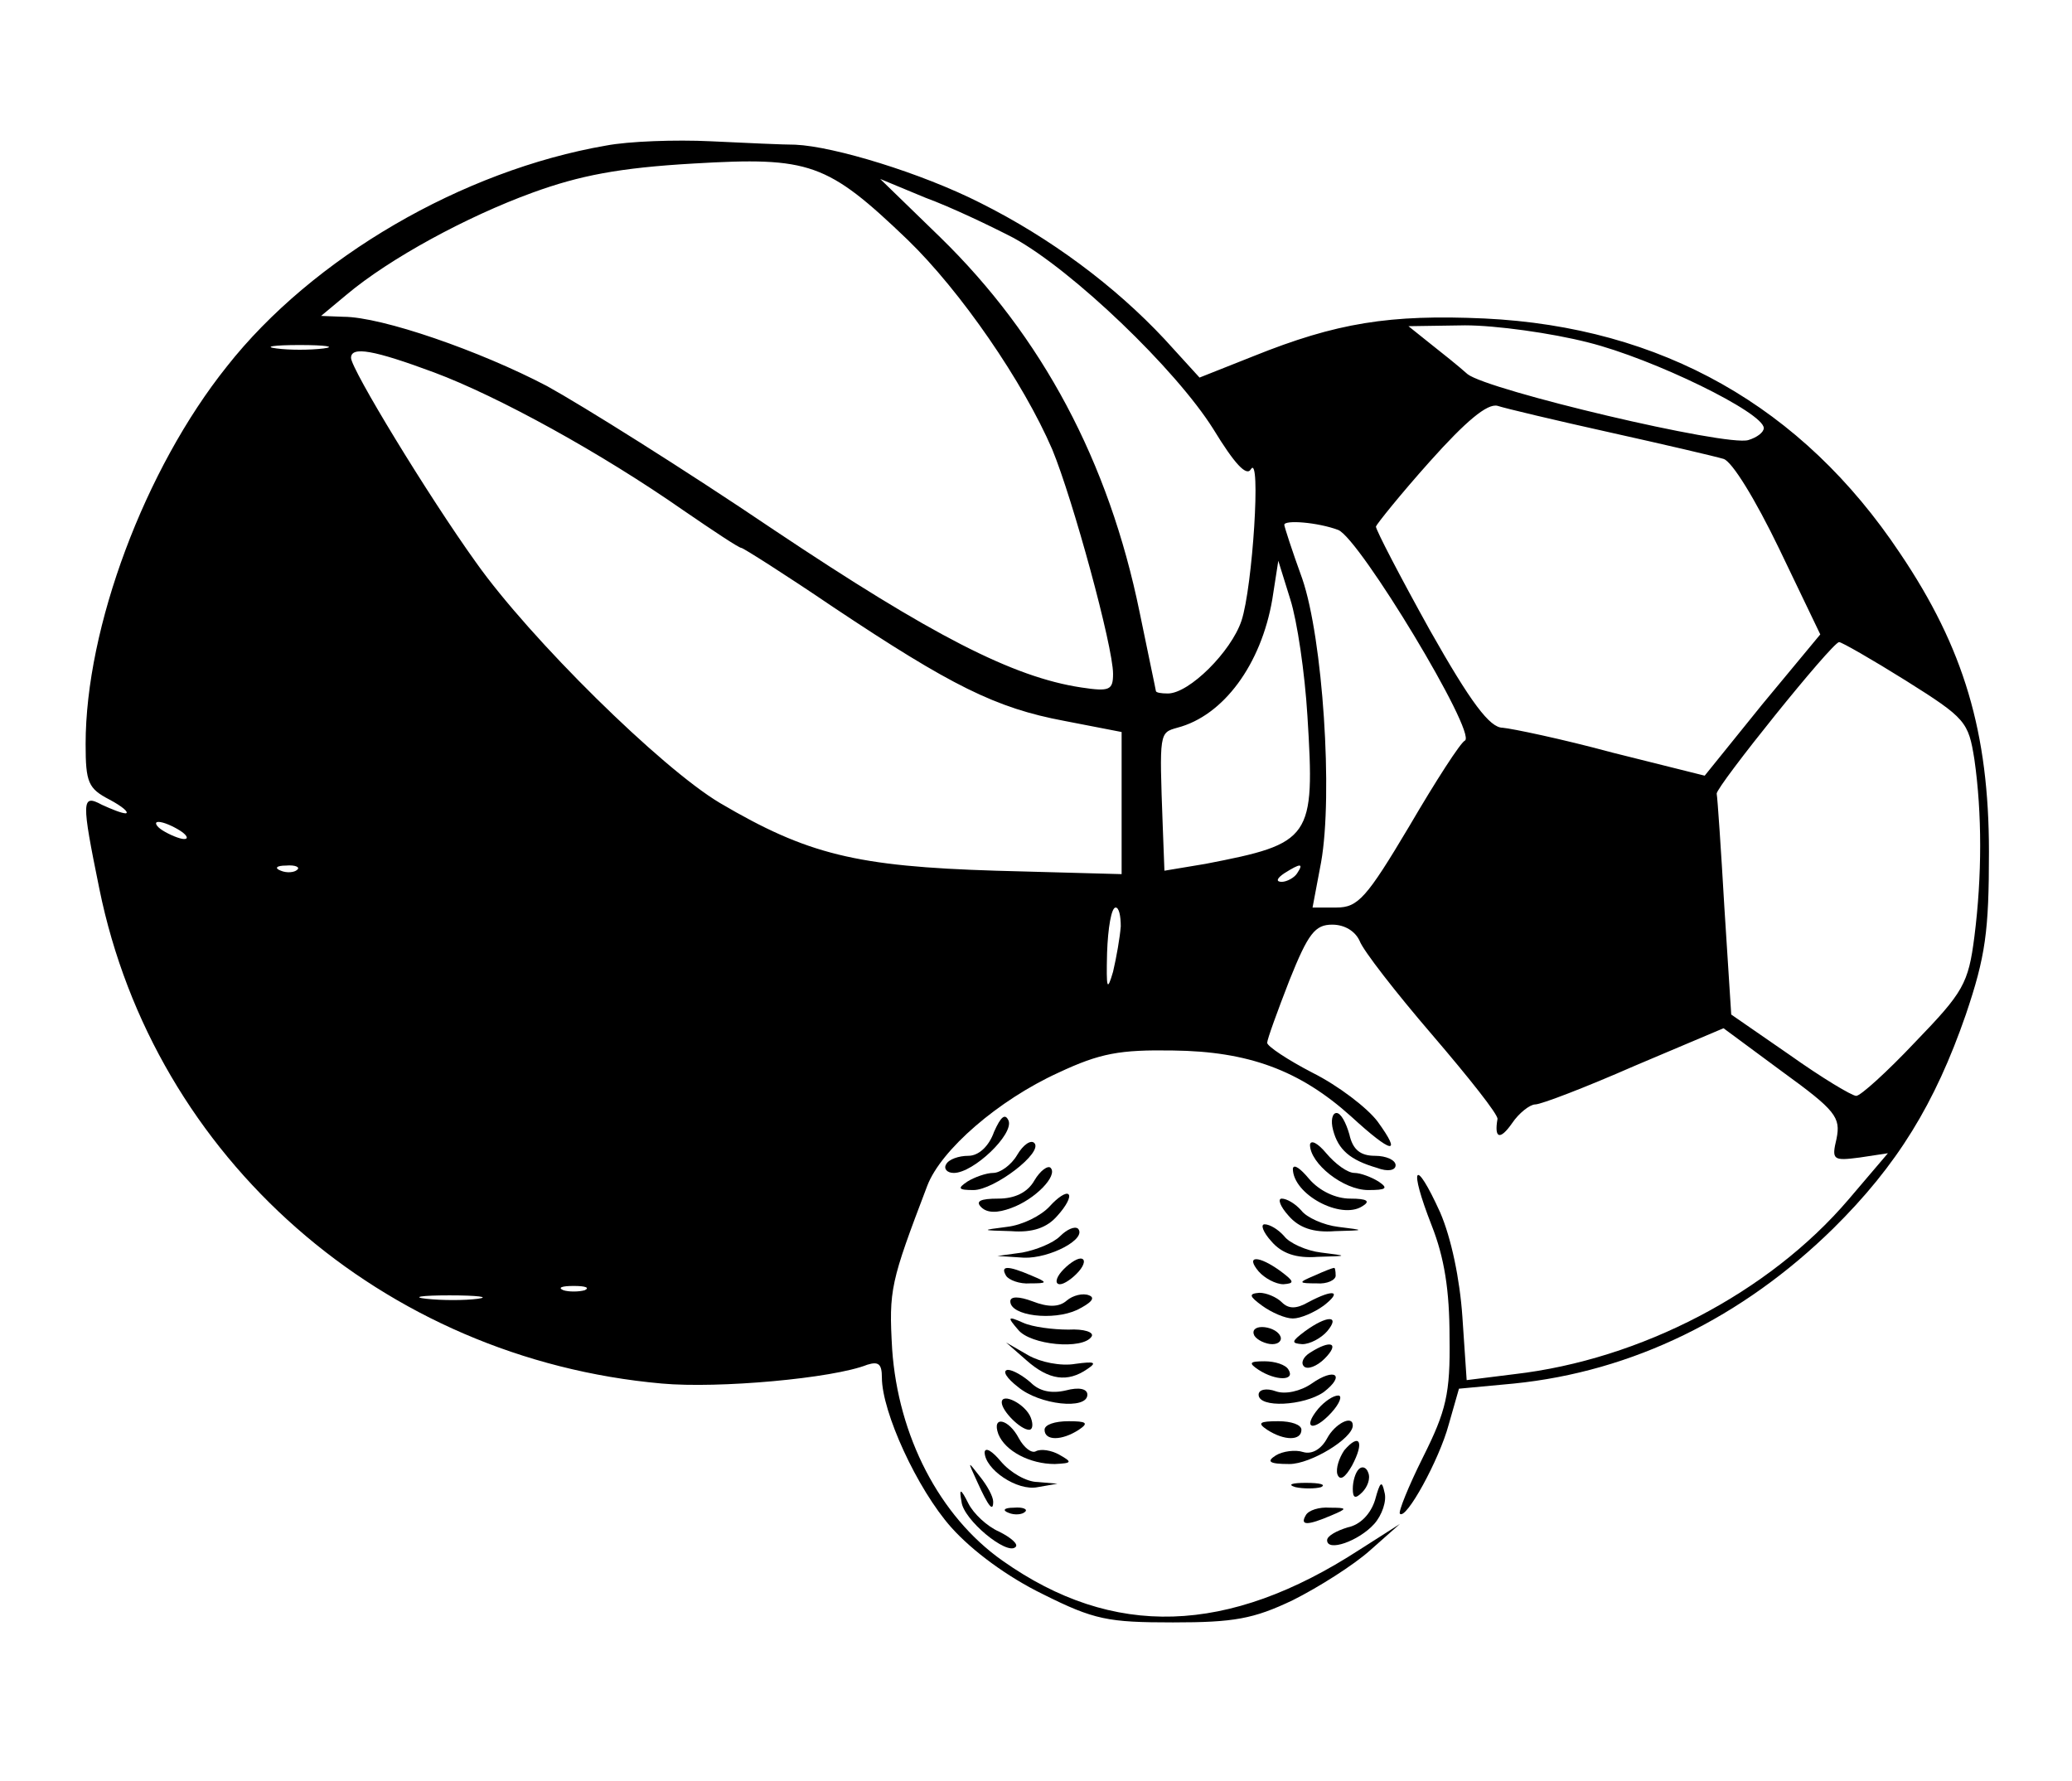 <?xml version="1.0" standalone="no"?>
<!DOCTYPE svg PUBLIC "-//W3C//DTD SVG 20010904//EN"
 "http://www.w3.org/TR/2001/REC-SVG-20010904/DTD/svg10.dtd">
<svg version="1.0" xmlns="http://www.w3.org/2000/svg"
 width="242pt" height="208pt" viewBox="0 0 242 208"
 preserveAspectRatio="xMidYMid meet">

<g transform="translate(0,208) scale(0.1,-0.1)"
fill="#000000" stroke="none">
<path d="M708 1910 c-168 -29 -343 -131 -443 -258 -96 -120 -165 -305 -165
-441 0 -45 3 -52 28 -65 15 -8 23 -15 19 -16 -5 0 -17 5 -28 10 -24 13 -24 5
-3 -98 64 -315 331 -549 657 -578 66 -6 200 6 240 22 13 4 17 1 17 -15 0 -40
41 -130 81 -175 25 -28 66 -58 107 -78 60 -30 76 -33 152 -33 71 0 94 4 140
26 30 15 71 41 90 58 l35 31 -47 -30 c-154 -100 -288 -104 -417 -13 -74 52
-122 146 -129 247 -4 70 -2 78 41 191 16 42 83 100 153 132 49 23 72 27 134
26 88 -1 148 -23 208 -77 48 -44 60 -46 31 -6 -12 16 -46 42 -76 57 -29 15
-53 31 -53 35 0 4 12 37 26 73 22 55 30 65 50 65 15 0 27 -8 32 -19 4 -11 42
-60 85 -110 42 -49 77 -93 76 -98 -4 -23 3 -25 17 -5 8 12 21 22 27 22 7 0 59
20 116 45 l104 44 69 -51 c62 -45 68 -53 63 -78 -6 -25 -4 -26 27 -22 l33 5
-46 -54 c-93 -109 -243 -187 -390 -204 l-56 -7 -5 74 c-3 44 -13 92 -26 122
-30 66 -37 54 -10 -15 15 -38 21 -76 21 -131 1 -66 -4 -86 -31 -140 -17 -34
-29 -64 -27 -66 7 -8 46 63 57 104 l12 42 64 6 c139 14 267 77 373 181 75 74
119 146 155 250 23 68 27 97 27 190 0 139 -29 238 -104 349 -114 171 -278 264
-485 274 -111 5 -173 -5 -270 -44 l-63 -25 -41 45 c-58 62 -133 118 -215 159
-69 35 -171 66 -216 68 -13 0 -58 2 -99 4 -41 2 -96 0 -122 -5z m352 -110 c62
-60 135 -166 169 -245 24 -58 71 -230 71 -262 0 -19 -4 -21 -37 -16 -80 12
-175 61 -359 184 -105 71 -225 146 -265 168 -78 41 -193 81 -238 81 l-26 1 30
25 c50 42 140 91 217 119 55 20 101 29 188 34 136 8 156 1 250 -89z m124 2
c69 -38 189 -153 233 -223 25 -41 39 -56 44 -47 12 19 2 -138 -11 -177 -12
-36 -61 -85 -86 -85 -8 0 -14 1 -14 3 0 1 -9 43 -19 92 -36 176 -114 322 -233
438 l-70 68 53 -22 c30 -11 76 -33 103 -47z m671 -122 c76 -19 205 -82 205
-100 0 -5 -8 -11 -18 -14 -25 -8 -304 58 -328 77 -10 9 -30 25 -44 36 l-25 20
66 1 c36 0 101 -9 144 -20z m-1477 -7 c-16 -2 -40 -2 -55 0 -16 2 -3 4 27 4
30 0 43 -2 28 -4z m129 -28 c75 -28 195 -94 291 -161 35 -24 65 -44 68 -44 2
0 51 -31 107 -69 138 -92 190 -118 270 -133 l67 -13 0 -83 0 -83 -147 4 c-163
5 -220 19 -322 79 -69 41 -222 192 -285 281 -56 78 -146 226 -146 239 0 14 27
9 97 -17z m1373 -70 c63 -14 123 -28 133 -31 10 -3 37 -47 65 -105 l48 -100
-68 -82 -67 -83 -108 27 c-59 16 -117 28 -128 29 -15 0 -37 29 -85 114 -35 63
-63 117 -63 121 1 3 29 38 63 76 42 47 67 68 79 65 9 -3 68 -17 131 -31z
m-317 -114 c25 -10 162 -237 148 -246 -5 -2 -34 -47 -65 -100 -50 -84 -60 -95
-85 -95 l-28 0 10 53 c14 79 2 261 -22 331 -12 33 -21 61 -21 63 0 6 39 3 63
-6z m-36 -217 c9 -144 5 -149 -119 -173 l-48 -8 -2 53 c-4 109 -4 108 17 114
54 14 98 74 111 150 l7 45 14 -45 c8 -25 17 -86 20 -136z m699 41 c70 -44 73
-48 80 -92 9 -63 9 -136 0 -207 -7 -55 -13 -65 -69 -123 -33 -35 -64 -63 -69
-63 -5 0 -40 21 -78 48 l-68 47 -8 125 c-4 69 -8 128 -9 133 0 9 135 177 143
177 3 0 38 -20 78 -45z m-2016 -175 c8 -5 11 -10 5 -10 -5 0 -17 5 -25 10 -8
5 -10 10 -5 10 6 0 17 -5 25 -10z m137 -46 c-3 -3 -12 -4 -19 -1 -8 3 -5 6 6
6 11 1 17 -2 13 -5z m1168 -4 c-3 -5 -12 -10 -18 -10 -7 0 -6 4 3 10 19 12 23
12 15 0z m-206 -62 c-1 -13 -5 -36 -9 -53 -7 -24 -8 -20 -7 22 1 29 5 53 10
53 4 0 6 -10 6 -22z m-626 -425 c-7 -2 -19 -2 -25 0 -7 3 -2 5 12 5 14 0 19
-2 13 -5z m-125 -10 c-15 -2 -42 -2 -60 0 -18 2 -6 4 27 4 33 0 48 -2 33 -4z"/>
<path d="M1161 758 c-6 -17 -18 -28 -30 -28 -11 0 -23 -4 -26 -10 -3 -5 1 -10
9 -10 23 0 70 45 64 61 -4 9 -9 5 -17 -13z"/>
<path d="M1557 760 c6 -23 20 -35 51 -44 13 -5 22 -3 22 3 0 6 -11 11 -24 11
-17 0 -26 7 -30 25 -4 14 -10 25 -15 25 -5 0 -7 -9 -4 -20z"/>
<path d="M1188 731 c-7 -12 -20 -21 -28 -21 -8 0 -22 -5 -30 -10 -12 -8 -11
-10 7 -10 24 0 82 44 71 55 -4 4 -13 -2 -20 -14z"/>
<path d="M1530 743 c0 -22 39 -53 68 -53 21 0 24 2 12 10 -8 5 -21 10 -28 10
-8 0 -22 10 -33 23 -10 12 -18 16 -19 10z"/>
<path d="M1208 701 c-8 -14 -23 -21 -42 -21 -21 0 -27 -3 -20 -10 7 -7 19 -7
35 -1 28 10 55 38 46 47 -3 3 -12 -3 -19 -15z"/>
<path d="M1510 715 c0 -30 56 -60 81 -44 10 6 6 9 -14 9 -17 0 -36 9 -48 23
-10 12 -18 18 -19 12z"/>
<path d="M1226 671 c-10 -11 -32 -22 -50 -24 -31 -4 -30 -4 5 -5 25 -2 42 4
54 18 10 11 16 22 13 25 -3 3 -13 -4 -22 -14z"/>
<path d="M1505 660 c12 -14 29 -20 54 -18 36 1 36 1 4 5 -17 2 -37 11 -43 19
-7 8 -17 14 -23 14 -5 0 -2 -9 8 -20z"/>
<path d="M1238 636 c-8 -8 -28 -16 -44 -19 l-29 -4 31 -2 c30 -1 74 22 63 34
-4 3 -13 -1 -21 -9z"/>
<path d="M1485 630 c12 -14 29 -20 54 -18 36 1 36 1 4 5 -17 2 -37 11 -43 19
-7 8 -17 14 -23 14 -5 0 -2 -9 8 -20z"/>
<path d="M1240 595 c-7 -8 -8 -15 -2 -15 5 0 15 7 22 15 7 8 8 15 2 15 -5 0
-15 -7 -22 -15z"/>
<path d="M1470 595 c7 -8 20 -15 29 -15 13 1 13 3 -3 15 -26 19 -42 19 -26 0z"/>
<path d="M1175 590 c3 -5 16 -10 28 -9 21 0 21 1 2 9 -28 12 -37 12 -30 0z"/>
<path d="M1535 590 c-19 -8 -19 -9 3 -9 12 -1 22 4 22 9 0 6 -1 10 -2 9 -2 0
-12 -4 -23 -9z"/>
<path d="M1180 560 c0 -17 50 -23 78 -10 16 8 22 14 14 17 -7 3 -19 0 -26 -6
-9 -8 -22 -8 -40 -1 -16 6 -26 6 -26 0z"/>
<path d="M1474 555 c11 -8 27 -15 36 -15 9 0 25 7 36 15 22 17 12 20 -18 4
-14 -8 -23 -8 -31 0 -6 6 -18 11 -26 11 -13 -1 -12 -4 3 -15z"/>
<path d="M1189 527 c14 -18 76 -24 86 -8 3 5 -9 9 -27 8 -18 0 -42 3 -53 8
-18 8 -19 7 -6 -8z"/>
<path d="M1524 525 c-16 -12 -16 -14 -3 -15 9 0 22 7 29 15 16 19 0 19 -26 0z"/>
<path d="M1465 520 c3 -5 13 -10 21 -10 8 0 12 5 9 10 -3 6 -13 10 -21 10 -8
0 -12 -4 -9 -10z"/>
<path d="M1199 491 c26 -23 48 -26 71 -10 12 8 8 9 -14 6 -17 -3 -41 2 -55 10
l-26 15 24 -21z"/>
<path d="M1530 500 c-8 -5 -11 -12 -7 -16 4 -4 15 0 24 9 18 18 8 23 -17 7z"/>
<path d="M1470 480 c20 -13 43 -13 35 0 -3 6 -16 10 -28 10 -18 0 -19 -2 -7
-10z"/>
<path d="M1189 460 c25 -21 81 -27 81 -9 0 7 -10 9 -25 5 -17 -4 -31 -1 -41 9
-9 8 -21 15 -27 15 -7 -1 -1 -10 12 -20z"/>
<path d="M1532 464 c-13 -9 -31 -13 -42 -9 -11 4 -20 2 -20 -4 0 -16 53 -13
76 3 26 20 13 29 -14 10z"/>
<path d="M1170 442 c0 -10 22 -32 32 -32 4 0 5 6 2 14 -6 16 -34 30 -34 18z"/>
<path d="M1540 435 c-20 -24 -6 -28 15 -5 10 11 13 20 8 20 -6 0 -16 -7 -23
-15z"/>
<path d="M1166 405 c8 -20 37 -35 66 -35 20 1 21 2 5 11 -9 5 -21 7 -27 4 -5
-3 -14 4 -20 15 -12 23 -32 27 -24 5z"/>
<path d="M1220 410 c0 -13 20 -13 40 0 12 8 9 10 -12 10 -16 0 -28 -4 -28 -10z"/>
<path d="M1480 410 c20 -13 40 -13 40 0 0 6 -12 10 -27 10 -22 0 -25 -2 -13
-10z"/>
<path d="M1550 400 c-7 -13 -18 -19 -28 -16 -9 3 -24 1 -32 -4 -11 -7 -8 -10
16 -10 25 0 74 30 74 45 0 13 -21 2 -30 -15z"/>
<path d="M1570 386 c-6 -9 -10 -21 -8 -28 3 -8 9 -4 17 10 15 28 9 39 -9 18z"/>
<path d="M1150 384 c0 -20 38 -46 62 -41 l23 4 -23 2 c-13 0 -32 11 -43 24
-10 12 -18 17 -19 11z"/>
<path d="M1141 350 c14 -31 19 -36 19 -24 0 6 -7 19 -16 30 -14 18 -14 18 -3
-6z"/>
<path d="M1587 364 c-4 -4 -7 -14 -7 -23 0 -11 3 -12 11 -4 6 6 10 16 7 23 -2
6 -7 8 -11 4z"/>
<path d="M1513 343 c9 -2 23 -2 30 0 6 3 -1 5 -18 5 -16 0 -22 -2 -12 -5z"/>
<path d="M1606 328 c-5 -16 -17 -29 -32 -32 -13 -4 -24 -10 -24 -15 0 -14 37
-1 55 19 9 10 15 27 12 37 -3 14 -5 13 -11 -9z"/>
<path d="M1123 326 c2 -21 53 -63 63 -53 4 3 -5 11 -19 18 -14 6 -30 21 -36
33 -9 18 -11 18 -8 2z"/>
<path d="M1178 313 c7 -3 16 -2 19 1 4 3 -2 6 -13 5 -11 0 -14 -3 -6 -6z"/>
<path d="M1525 310 c-7 -12 2 -12 30 0 19 8 19 9 -2 9 -12 1 -25 -3 -28 -9z"/>
</g>
</svg>
